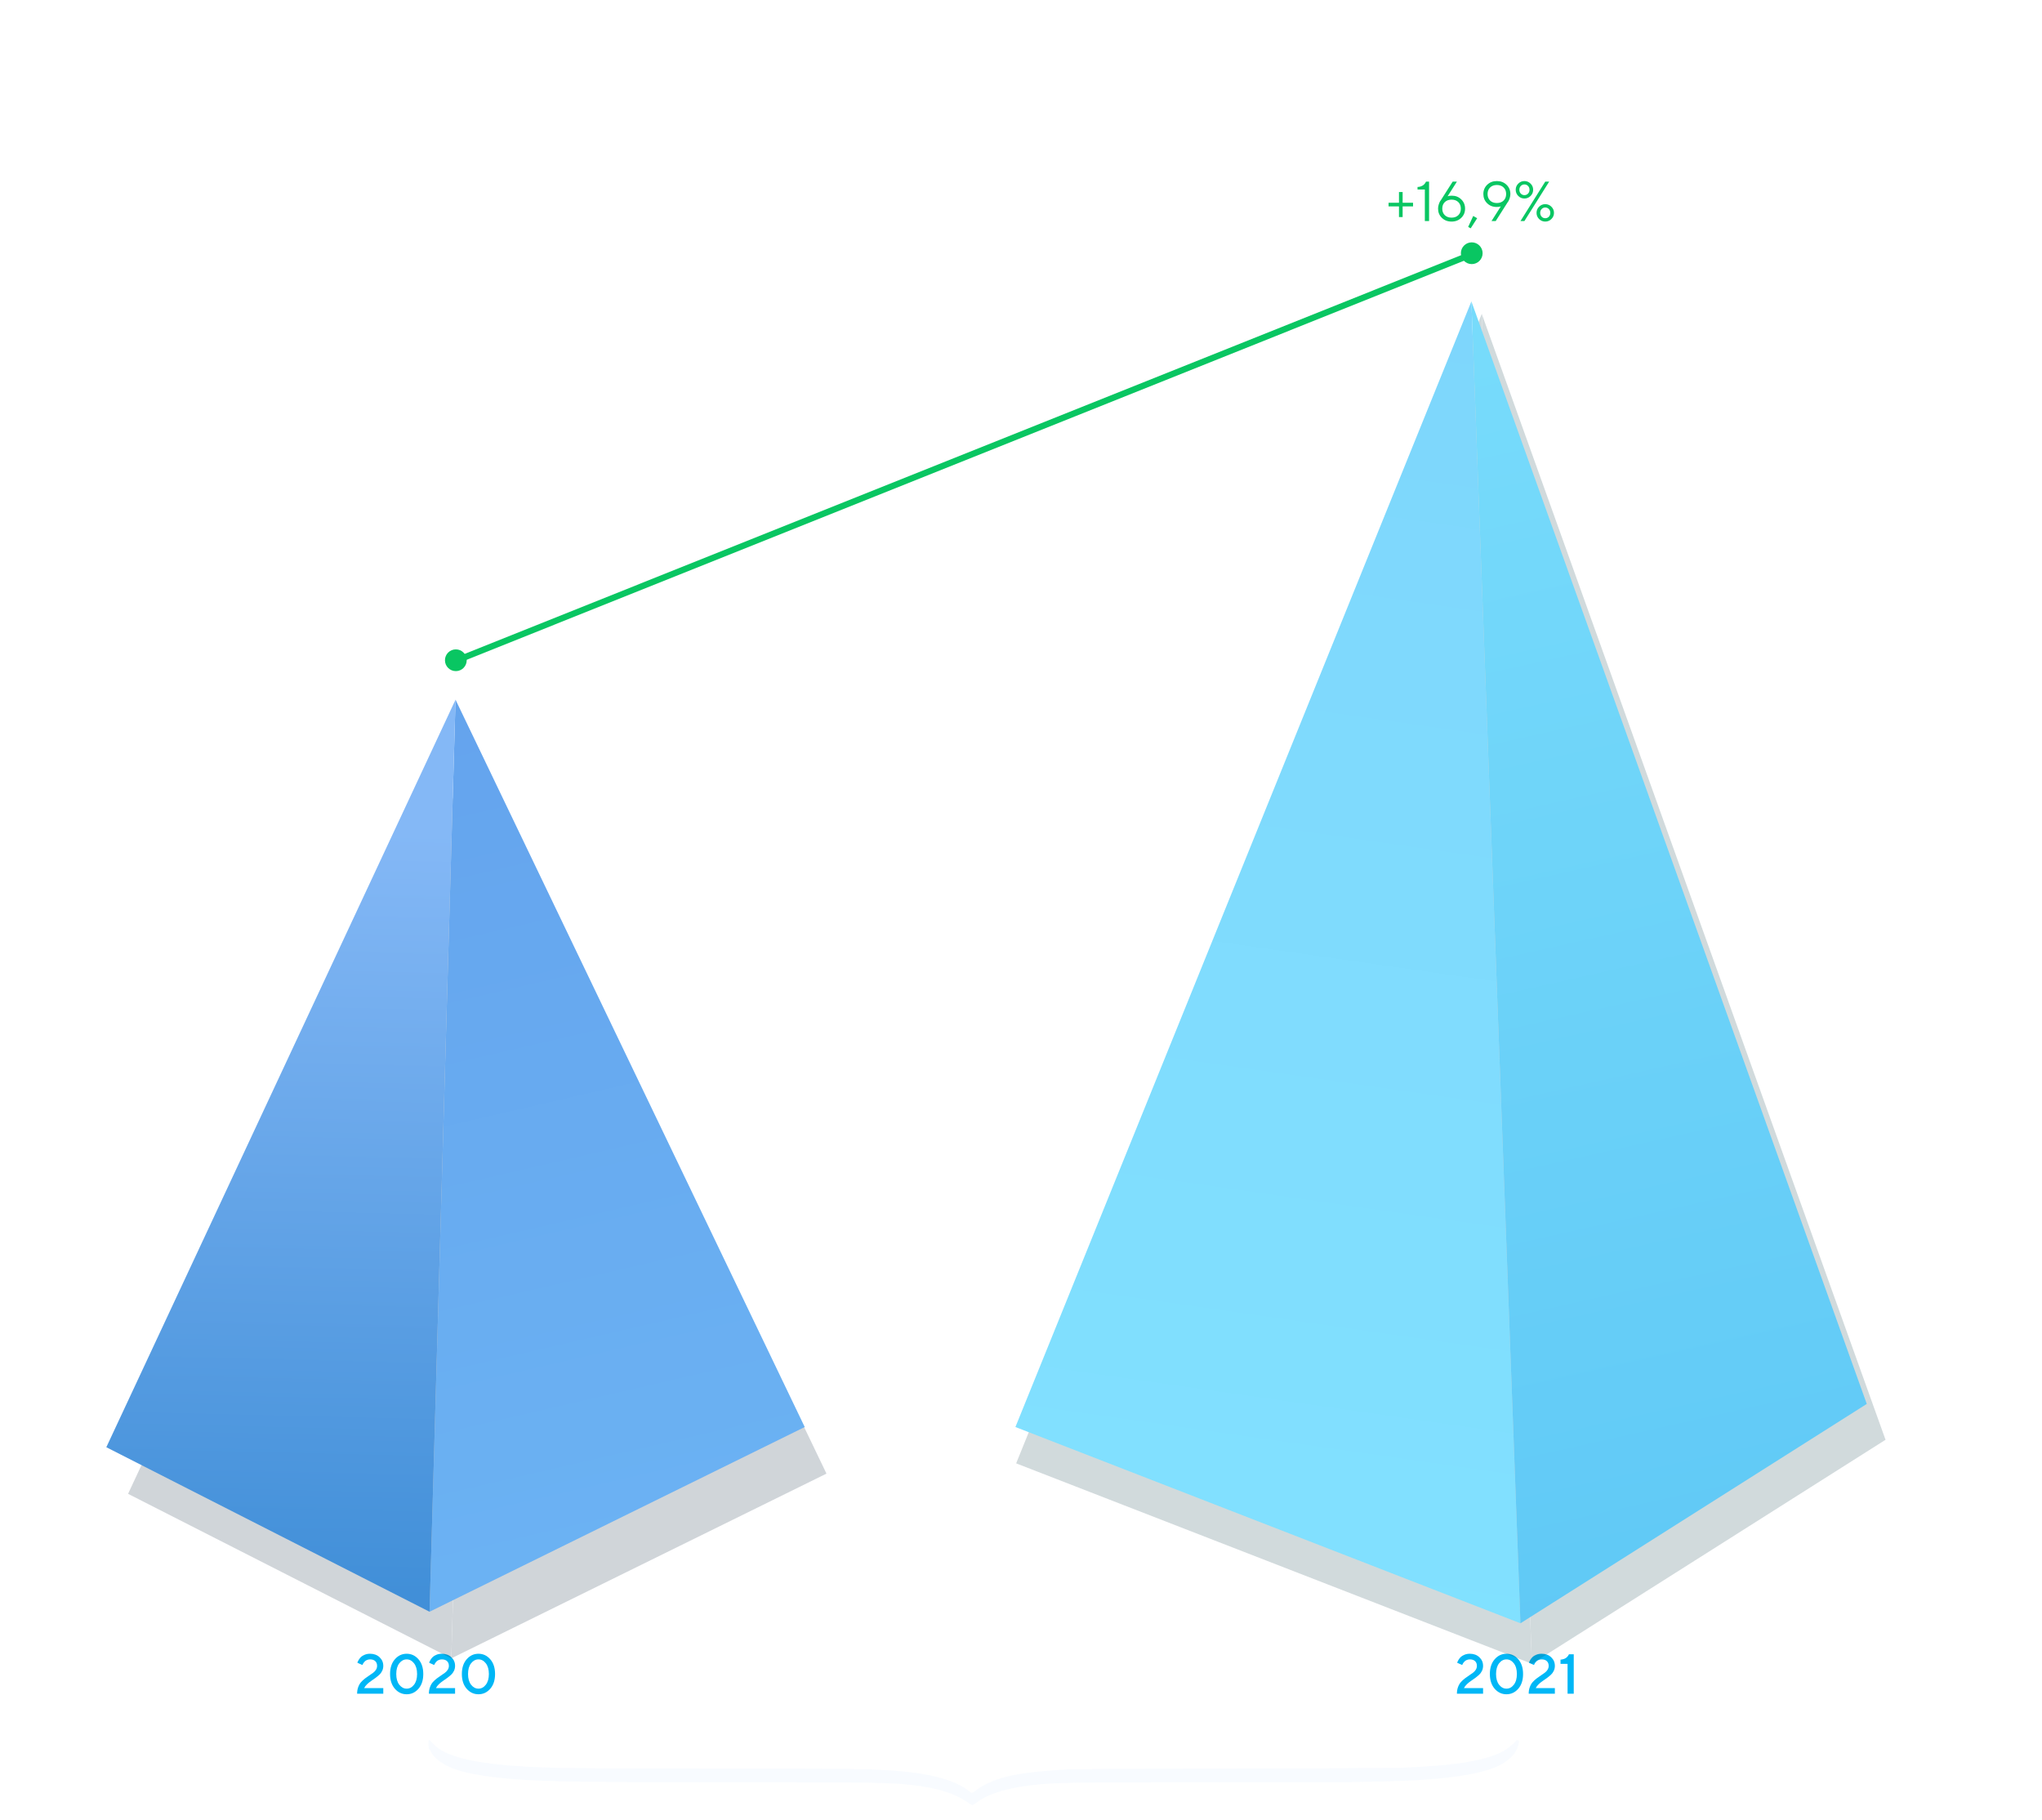 <svg width="653" height="582" viewBox="0 0 653 582" fill="none" xmlns="http://www.w3.org/2000/svg">
<path opacity="0.2" fill-rule="evenodd" clip-rule="evenodd" d="M137.282 559.324C137.378 559.348 137.656 559.79 137.899 560.305C138.831 562.285 142.019 564.53 145.686 565.789C149.651 567.151 156.406 568.286 163.95 568.858C175.534 569.736 185.673 569.882 235.792 569.896C280.798 569.908 283.179 569.943 291.034 570.709C298.581 571.444 304.794 573.237 308.6 575.777C309.751 576.546 310.787 577.195 310.901 577.22C311.015 577.245 311.768 576.782 312.573 576.191C316.221 573.513 322.296 571.649 330.103 570.811C338.282 569.933 339.888 569.908 387.859 569.897C411.806 569.892 432.243 569.858 433.273 569.822C434.304 569.786 437.251 569.722 439.822 569.681C462.186 569.319 475.519 567.33 481.175 563.512C482.109 562.881 483.329 561.823 483.885 561.161C485.215 559.581 486.178 556.778 485.488 556.498C485.188 556.377 484.929 556.344 484.911 556.425C484.822 556.839 482.846 558.6 481.527 559.442C479.315 560.853 476.401 561.916 472.24 562.829C466.615 564.064 460.189 564.712 448.134 565.26C446.868 565.317 423.293 565.413 395.744 565.472C368.195 565.532 344.603 565.628 343.317 565.685C333.553 566.123 326.312 566.954 321.543 568.184C318.112 569.068 314.404 570.697 312.657 572.086C311.202 573.243 310.767 573.44 310.383 573.114C305.957 569.341 298.167 567.12 286.161 566.207C277.736 565.567 272.503 565.5 229.448 565.482C207.041 565.473 185.102 565.405 180.694 565.331C156.374 564.925 143.227 562.579 138.857 557.865C138.125 557.075 137.383 556.397 137.209 556.359C136.886 556.288 136.958 559.243 137.282 559.324Z" fill="#DCEEFF"/>
<path d="M474.265 541.572H465.898C465.898 540.793 466.015 540.087 466.25 539.454C466.484 538.815 466.789 538.285 467.164 537.863C467.544 537.441 467.96 537.055 468.412 536.703C468.869 536.352 469.323 536.032 469.774 535.745C470.225 535.452 470.638 535.165 471.013 534.884C471.394 534.603 471.702 534.274 471.936 533.899C472.17 533.519 472.288 533.105 472.288 532.66C472.288 532.021 472.088 531.518 471.69 531.148C471.297 530.779 470.747 530.595 470.038 530.595C469.692 530.595 469.367 530.659 469.062 530.788C468.763 530.911 468.529 531.061 468.359 531.236C468.195 531.406 468.048 531.579 467.919 531.755C467.796 531.931 467.711 532.083 467.665 532.212L467.603 532.396L465.986 531.676C466.009 531.594 466.042 531.488 466.083 531.359C466.129 531.23 466.252 531.002 466.452 530.674C466.657 530.346 466.894 530.056 467.164 529.804C467.433 529.552 467.823 529.32 468.333 529.109C468.842 528.898 469.411 528.793 470.038 528.793C471.274 528.793 472.288 529.165 473.079 529.909C473.87 530.653 474.265 531.57 474.265 532.66C474.265 533.234 474.148 533.768 473.914 534.26C473.679 534.752 473.38 535.165 473.017 535.499C472.66 535.827 472.247 536.167 471.778 536.519C471.315 536.864 470.864 537.181 470.424 537.468C469.985 537.755 469.551 538.101 469.124 538.505C468.702 538.903 468.376 539.325 468.148 539.771H474.265V541.572ZM477.974 539.99C476.949 538.812 476.436 537.239 476.436 535.271C476.436 533.302 476.949 531.731 477.974 530.56C479 529.382 480.256 528.793 481.745 528.793C483.233 528.793 484.49 529.382 485.515 530.56C486.541 531.731 487.053 533.302 487.053 535.271C487.053 537.239 486.541 538.812 485.515 539.99C484.49 541.162 483.233 541.748 481.745 541.748C480.256 541.748 479 541.162 477.974 539.99ZM484.091 538.707C484.748 537.869 485.076 536.724 485.076 535.271C485.076 533.817 484.748 532.675 484.091 531.843C483.441 531.011 482.659 530.595 481.745 530.595C480.831 530.595 480.045 531.011 479.389 531.843C478.739 532.675 478.414 533.817 478.414 535.271C478.414 536.724 478.739 537.869 479.389 538.707C480.045 539.539 480.831 539.955 481.745 539.955C482.659 539.955 483.441 539.539 484.091 538.707ZM497.222 541.572H488.855C488.855 540.793 488.972 540.087 489.207 539.454C489.441 538.815 489.746 538.285 490.121 537.863C490.501 537.441 490.917 537.055 491.369 536.703C491.826 536.352 492.28 536.032 492.731 535.745C493.182 535.452 493.595 535.165 493.97 534.884C494.351 534.603 494.659 534.274 494.893 533.899C495.127 533.519 495.245 533.105 495.245 532.66C495.245 532.021 495.045 531.518 494.647 531.148C494.254 530.779 493.704 530.595 492.995 530.595C492.649 530.595 492.324 530.659 492.019 530.788C491.72 530.911 491.486 531.061 491.316 531.236C491.152 531.406 491.005 531.579 490.876 531.755C490.753 531.931 490.668 532.083 490.622 532.212L490.56 532.396L488.943 531.676C488.966 531.594 488.999 531.488 489.04 531.359C489.086 531.23 489.209 531.002 489.409 530.674C489.614 530.346 489.851 530.056 490.121 529.804C490.39 529.552 490.78 529.32 491.29 529.109C491.799 528.898 492.368 528.793 492.995 528.793C494.231 528.793 495.245 529.165 496.036 529.909C496.827 530.653 497.222 531.57 497.222 532.66C497.222 533.234 497.105 533.768 496.871 534.26C496.636 534.752 496.337 535.165 495.974 535.499C495.617 535.827 495.204 536.167 494.735 536.519C494.272 536.864 493.821 537.181 493.381 537.468C492.942 537.755 492.508 538.101 492.081 538.505C491.659 538.903 491.333 539.325 491.105 539.771H497.222V541.572ZM501.731 528.969H503.26V541.572H501.283V532.036H499.033V530.683C499.789 530.601 500.363 530.422 500.755 530.146C501.154 529.865 501.479 529.473 501.731 528.969Z" fill="#00B7F6"/>
<g opacity="0.2" filter="url(#filter0_f_125_16)">
<path d="M489.874 532L324.95 467.915L473.853 100.369L489.874 532Z" fill="#1B4452"/>
<path d="M602.965 460.376L489.874 532L473.853 100.369L602.965 460.376Z" fill="#1B4452"/>
</g>
<path d="M486.218 519.054L324.712 456.298L470.529 96.369L486.218 519.054Z" fill="url(#paint0_linear_125_16)"/>
<path d="M596.965 448.914L486.218 519.054L470.529 96.369L596.965 448.914Z" fill="url(#paint1_linear_125_16)"/>
<path d="M448.541 69.418H447.372V65.999H444.041V64.821H447.372V61.402H448.541V64.821H451.872V65.999H448.541V69.418ZM456.003 58.071H456.996V70.675H455.643V60.594H453.305V59.785C453.715 59.773 454.084 59.706 454.412 59.583C454.74 59.454 455.001 59.31 455.194 59.152C455.388 58.988 455.546 58.824 455.669 58.66C455.798 58.496 455.886 58.361 455.933 58.256L456.003 58.071ZM464.273 62.571C465.486 62.571 466.494 62.97 467.297 63.767C468.105 64.558 468.51 65.542 468.51 66.72C468.51 67.892 468.1 68.873 467.279 69.664C466.465 70.455 465.434 70.851 464.186 70.851C462.938 70.851 461.906 70.455 461.092 69.664C460.277 68.873 459.87 67.889 459.87 66.711C459.87 66.254 459.943 65.803 460.09 65.357C460.242 64.906 460.389 64.566 460.529 64.338L460.767 64.013L464.546 58.071H465.899L462.929 62.756C463.274 62.633 463.723 62.571 464.273 62.571ZM466.348 68.803C466.887 68.275 467.156 67.581 467.156 66.72C467.156 65.853 466.887 65.155 466.348 64.628C465.809 64.101 465.088 63.837 464.186 63.837C463.289 63.837 462.568 64.101 462.023 64.628C461.484 65.155 461.215 65.853 461.215 66.72C461.215 67.581 461.484 68.275 462.023 68.803C462.568 69.33 463.289 69.594 464.186 69.594C465.088 69.594 465.809 69.33 466.348 68.803ZM471.111 69.058L472.377 69.778L470.303 73.013L469.494 72.564L471.111 69.058ZM478.582 66.175C477.369 66.175 476.361 65.779 475.559 64.988C474.756 64.197 474.354 63.213 474.354 62.035C474.354 60.857 474.762 59.873 475.576 59.082C476.391 58.291 477.422 57.895 478.67 57.895C479.918 57.895 480.949 58.291 481.764 59.082C482.584 59.873 482.994 60.857 482.994 62.035C482.994 62.492 482.918 62.946 482.766 63.398C482.613 63.843 482.467 64.18 482.326 64.408L482.089 64.733L478.31 70.675H476.965L479.936 65.999C479.584 66.116 479.133 66.175 478.582 66.175ZM476.508 59.952C475.969 60.48 475.699 61.174 475.699 62.035C475.699 62.897 475.969 63.594 476.508 64.127C477.053 64.654 477.773 64.918 478.67 64.918C479.572 64.918 480.293 64.654 480.832 64.127C481.371 63.594 481.641 62.897 481.641 62.035C481.641 61.174 481.371 60.48 480.832 59.952C480.293 59.419 479.572 59.152 478.67 59.152C477.773 59.152 477.053 59.419 476.508 59.952ZM486.229 70.675L494.147 58.071H495.404L487.485 70.675H486.229ZM489.454 58.713C490.005 59.258 490.28 59.914 490.28 60.682C490.28 61.449 490.005 62.108 489.454 62.659C488.909 63.204 488.253 63.477 487.485 63.477C486.718 63.477 486.062 63.204 485.517 62.659C484.972 62.108 484.699 61.449 484.699 60.682C484.699 59.914 484.972 59.258 485.517 58.713C486.062 58.168 486.718 57.895 487.485 57.895C488.253 57.895 488.909 58.168 489.454 58.713ZM488.637 61.912C488.953 61.584 489.111 61.174 489.111 60.682C489.111 60.19 488.953 59.782 488.637 59.46C488.326 59.138 487.942 58.977 487.485 58.977C487.034 58.977 486.65 59.138 486.334 59.46C486.023 59.782 485.868 60.19 485.868 60.682C485.868 61.174 486.023 61.584 486.334 61.912C486.65 62.234 487.034 62.395 487.485 62.395C487.942 62.395 488.326 62.234 488.637 61.912ZM492.179 70.033C491.634 69.488 491.361 68.832 491.361 68.064C491.361 67.297 491.634 66.641 492.179 66.096C492.724 65.551 493.38 65.278 494.147 65.278C494.915 65.278 495.571 65.551 496.116 66.096C496.667 66.641 496.942 67.297 496.942 68.064C496.942 68.832 496.667 69.488 496.116 70.033C495.571 70.578 494.915 70.851 494.147 70.851C493.38 70.851 492.724 70.578 492.179 70.033ZM492.996 66.843C492.686 67.165 492.53 67.572 492.53 68.064C492.53 68.557 492.686 68.967 492.996 69.295C493.307 69.617 493.69 69.778 494.147 69.778C494.604 69.778 494.988 69.617 495.299 69.295C495.609 68.967 495.765 68.557 495.765 68.064C495.765 67.572 495.609 67.165 495.299 66.843C494.988 66.515 494.604 66.351 494.147 66.351C493.69 66.351 493.307 66.515 492.996 66.843Z" fill="#09C662"/>
<path d="M450.527 25.074C451.383 25.848 452.52 26.234 453.938 26.234C455.355 26.234 456.486 25.848 457.33 25.074C458.186 24.289 458.613 23.299 458.613 22.104C458.613 20.896 458.186 19.906 457.33 19.133C456.486 18.348 455.355 17.955 453.938 17.955C452.52 17.955 451.383 18.348 450.527 19.133C449.684 19.906 449.262 20.896 449.262 22.104C449.262 23.299 449.684 24.289 450.527 25.074ZM448.717 17.463C450.158 16.115 451.898 15.441 453.938 15.441C455.977 15.441 457.717 16.115 459.158 17.463C460.6 18.799 461.32 20.346 461.32 22.104C461.32 22.795 461.203 23.457 460.969 24.09C460.746 24.711 460.477 25.209 460.16 25.584C459.855 25.947 459.545 26.27 459.229 26.551C458.924 26.82 458.66 27.02 458.438 27.148L458.086 27.324C458.203 27.371 458.355 27.436 458.543 27.518C458.742 27.6 459.088 27.822 459.58 28.186C460.072 28.549 460.506 28.947 460.881 29.381C461.268 29.803 461.613 30.4 461.918 31.174C462.234 31.936 462.393 32.75 462.393 33.617C462.393 35.727 461.584 37.543 459.967 39.066C458.35 40.59 456.34 41.352 453.938 41.352C451.535 41.352 449.525 40.59 447.908 39.066C446.291 37.543 445.482 35.727 445.482 33.617C445.482 32.75 445.629 31.941 445.922 31.191C446.227 30.43 446.59 29.826 447.012 29.381C447.434 28.924 447.85 28.531 448.26 28.203C448.682 27.875 449.051 27.652 449.367 27.535L449.807 27.324C449.713 27.277 449.59 27.219 449.438 27.148C449.297 27.066 449.039 26.879 448.664 26.586C448.289 26.281 447.955 25.947 447.662 25.584C447.381 25.209 447.123 24.711 446.889 24.09C446.666 23.457 446.555 22.795 446.555 22.104C446.555 20.346 447.275 18.799 448.717 17.463ZM457.998 29.979C456.873 28.924 455.52 28.396 453.938 28.396C452.355 28.396 450.996 28.924 449.859 29.979C448.734 31.033 448.172 32.246 448.172 33.617C448.172 35.035 448.699 36.26 449.754 37.291C450.82 38.322 452.215 38.838 453.938 38.838C455.672 38.838 457.066 38.322 458.121 37.291C459.176 36.26 459.703 35.035 459.703 33.617C459.703 32.246 459.135 31.033 457.998 29.979ZM471.586 20.732C470.133 22.584 469.406 25.145 469.406 28.414C469.406 31.672 470.133 34.227 471.586 36.078C473.039 37.918 474.785 38.838 476.824 38.838C478.84 38.838 480.568 37.912 482.01 36.06C483.451 34.197 484.172 31.643 484.172 28.396C484.172 25.127 483.445 22.572 481.992 20.732C480.539 18.881 478.805 17.955 476.789 17.955C474.773 17.955 473.039 18.881 471.586 20.732ZM483.891 19.01C485.883 21.377 486.879 24.506 486.879 28.396C486.879 32.287 485.889 35.422 483.908 37.801C481.928 40.168 479.566 41.352 476.824 41.352C474.059 41.352 471.68 40.168 469.688 37.801C467.707 35.422 466.717 32.287 466.717 28.396C466.717 24.506 467.713 21.377 469.705 19.01C471.697 16.631 474.059 15.441 476.789 15.441C479.531 15.441 481.898 16.631 483.891 19.01ZM506.672 41H490.465C490.465 39.348 490.799 37.836 491.467 36.465C492.146 35.094 492.984 33.992 493.98 33.16C494.977 32.316 496.055 31.473 497.215 30.629C498.375 29.785 499.453 29.035 500.449 28.379C501.445 27.723 502.277 26.908 502.945 25.936C503.625 24.963 503.965 23.926 503.965 22.824C503.965 21.359 503.484 20.182 502.523 19.291C501.562 18.4 500.244 17.955 498.568 17.955C497.725 17.955 496.957 18.107 496.266 18.412C495.586 18.705 495.059 19.062 494.684 19.484C494.32 19.906 494.016 20.328 493.77 20.75C493.535 21.172 493.371 21.535 493.277 21.84L493.172 22.279L490.816 21.207C490.84 21.043 490.893 20.832 490.975 20.574C491.068 20.316 491.303 19.859 491.678 19.203C492.064 18.547 492.516 17.967 493.031 17.463C493.547 16.959 494.297 16.496 495.281 16.074C496.266 15.652 497.361 15.441 498.568 15.441C500.971 15.441 502.922 16.145 504.422 17.551C505.922 18.957 506.672 20.715 506.672 22.824C506.672 24.043 506.391 25.174 505.828 26.217C505.277 27.26 504.58 28.139 503.736 28.854C502.904 29.557 501.961 30.295 500.906 31.068C499.852 31.83 498.85 32.539 497.9 33.195C496.951 33.84 496.066 34.625 495.246 35.551C494.438 36.477 493.863 37.455 493.523 38.486H506.672V41ZM512.051 37.766L514.582 39.207L510.434 45.676L508.816 44.779L512.051 37.766ZM533.109 33.072H536.344V35.603H533.109V41H530.402V35.603H517.623V32.545L529.699 15.793H533.109V33.072ZM530.402 33.072V18.852L520.154 33.072H530.402Z" fill="white"/>
<path d="M122.568 541.572H114.2C114.2 540.793 114.318 540.087 114.552 539.454C114.786 538.815 115.091 538.285 115.466 537.863C115.847 537.441 116.263 537.055 116.714 536.703C117.171 536.352 117.625 536.032 118.076 535.745C118.528 535.452 118.941 535.165 119.316 534.884C119.696 534.603 120.004 534.274 120.238 533.899C120.473 533.519 120.59 533.105 120.59 532.66C120.59 532.021 120.391 531.518 119.992 531.148C119.6 530.779 119.049 530.595 118.34 530.595C117.994 530.595 117.669 530.659 117.364 530.788C117.066 530.911 116.831 531.061 116.661 531.236C116.497 531.406 116.351 531.579 116.222 531.755C116.099 531.931 116.014 532.083 115.967 532.212L115.905 532.396L114.288 531.676C114.312 531.594 114.344 531.488 114.385 531.359C114.432 531.23 114.555 531.002 114.754 530.674C114.959 530.346 115.196 530.056 115.466 529.804C115.736 529.552 116.125 529.32 116.635 529.109C117.145 528.898 117.713 528.793 118.34 528.793C119.576 528.793 120.59 529.165 121.381 529.909C122.172 530.653 122.568 531.57 122.568 532.66C122.568 533.234 122.45 533.768 122.216 534.26C121.982 534.752 121.683 535.165 121.32 535.499C120.962 535.827 120.549 536.167 120.08 536.519C119.617 536.864 119.166 537.181 118.727 537.468C118.287 537.755 117.854 538.101 117.426 538.505C117.004 538.903 116.679 539.325 116.45 539.771H122.568V541.572ZM126.277 539.99C125.251 538.812 124.738 537.239 124.738 535.271C124.738 533.302 125.251 531.731 126.277 530.56C127.302 529.382 128.559 528.793 130.047 528.793C131.535 528.793 132.792 529.382 133.818 530.56C134.843 531.731 135.356 533.302 135.356 535.271C135.356 537.239 134.843 538.812 133.818 539.99C132.792 541.162 131.535 541.748 130.047 541.748C128.559 541.748 127.302 541.162 126.277 539.99ZM132.394 538.707C133.05 537.869 133.378 536.724 133.378 535.271C133.378 533.817 133.05 532.675 132.394 531.843C131.743 531.011 130.961 530.595 130.047 530.595C129.133 530.595 128.348 531.011 127.692 531.843C127.041 532.675 126.716 533.817 126.716 535.271C126.716 536.724 127.041 537.869 127.692 538.707C128.348 539.539 129.133 539.955 130.047 539.955C130.961 539.955 131.743 539.539 132.394 538.707ZM145.525 541.572H137.157C137.157 540.793 137.275 540.087 137.509 539.454C137.743 538.815 138.048 538.285 138.423 537.863C138.804 537.441 139.22 537.055 139.671 536.703C140.128 536.352 140.582 536.032 141.033 535.745C141.485 535.452 141.898 535.165 142.273 534.884C142.654 534.603 142.961 534.274 143.195 533.899C143.43 533.519 143.547 533.105 143.547 532.66C143.547 532.021 143.348 531.518 142.949 531.148C142.557 530.779 142.006 530.595 141.297 530.595C140.951 530.595 140.626 530.659 140.321 530.788C140.023 530.911 139.788 531.061 139.618 531.236C139.454 531.406 139.308 531.579 139.179 531.755C139.056 531.931 138.971 532.083 138.924 532.212L138.862 532.396L137.245 531.676C137.269 531.594 137.301 531.488 137.342 531.359C137.389 531.23 137.512 531.002 137.711 530.674C137.916 530.346 138.154 530.056 138.423 529.804C138.693 529.552 139.082 529.32 139.592 529.109C140.102 528.898 140.67 528.793 141.297 528.793C142.533 528.793 143.547 529.165 144.338 529.909C145.129 530.653 145.525 531.57 145.525 532.66C145.525 533.234 145.407 533.768 145.173 534.26C144.939 534.752 144.64 535.165 144.277 535.499C143.919 535.827 143.506 536.167 143.037 536.519C142.574 536.864 142.123 537.181 141.684 537.468C141.244 537.755 140.811 538.101 140.383 538.505C139.961 538.903 139.636 539.325 139.407 539.771H145.525V541.572ZM149.234 539.99C148.208 538.812 147.695 537.239 147.695 535.271C147.695 533.302 148.208 531.731 149.234 530.56C150.259 529.382 151.516 528.793 153.004 528.793C154.492 528.793 155.749 529.382 156.775 530.56C157.8 531.731 158.313 533.302 158.313 535.271C158.313 537.239 157.8 538.812 156.775 539.99C155.749 541.162 154.492 541.748 153.004 541.748C151.516 541.748 150.259 541.162 149.234 539.99ZM155.351 538.707C156.007 537.869 156.335 536.724 156.335 535.271C156.335 533.817 156.007 532.675 155.351 531.843C154.7 531.011 153.918 530.595 153.004 530.595C152.09 530.595 151.305 531.011 150.649 531.843C149.998 532.675 149.673 533.817 149.673 535.271C149.673 536.724 149.998 537.869 150.649 538.707C151.305 539.539 152.09 539.955 153.004 539.955C153.918 539.955 154.7 539.539 155.351 538.707Z" fill="#00B7F6"/>
<g opacity="0.2" filter="url(#filter1_f_125_16)">
<path d="M264.295 471.2L144.319 530.265L152.625 238.631L264.295 471.2Z" fill="#152C42"/>
<path d="M40.955 477.66L144.319 530.265L152.625 238.631L40.955 477.66Z" fill="#152C42"/>
</g>
<path d="M257.34 456.297L137.364 515.363L145.67 223.728L257.34 456.297Z" fill="url(#paint2_linear_125_16)"/>
<path d="M34 462.758L137.364 515.363L145.67 223.728L34 462.758Z" fill="url(#paint3_linear_125_16)"/>
<path d="M114.338 172.824C116.763 172.824 118.779 173.621 120.385 175.215C122.002 176.797 122.81 178.765 122.81 181.121C122.81 183.465 121.99 185.427 120.349 187.01C118.721 188.592 116.658 189.383 114.162 189.383C111.666 189.383 109.603 188.592 107.974 187.01C106.346 185.427 105.531 183.459 105.531 181.103C105.531 180.189 105.678 179.287 105.971 178.396C106.275 177.494 106.568 176.814 106.849 176.357L107.324 175.707L114.883 163.824H117.59L111.648 173.193C112.34 172.947 113.236 172.824 114.338 172.824ZM118.486 185.287C119.564 184.232 120.103 182.844 120.103 181.121C120.103 179.386 119.564 177.992 118.486 176.937C117.408 175.883 115.967 175.355 114.162 175.355C112.369 175.355 110.928 175.883 109.838 176.937C108.76 177.992 108.221 179.386 108.221 181.121C108.221 182.844 108.76 184.232 109.838 185.287C110.928 186.342 112.369 186.869 114.162 186.869C115.967 186.869 117.408 186.342 118.486 185.287ZM135.221 180.031C132.795 180.031 130.779 179.24 129.174 177.658C127.568 176.076 126.765 174.107 126.765 171.752C126.765 169.396 127.58 167.427 129.209 165.845C130.838 164.263 132.9 163.472 135.396 163.472C137.892 163.472 139.955 164.263 141.584 165.845C143.224 167.427 144.045 169.396 144.045 171.752C144.045 172.666 143.892 173.574 143.588 174.476C143.283 175.367 142.99 176.041 142.709 176.498L142.234 177.148L134.676 189.031H131.986L137.928 179.679C137.224 179.914 136.322 180.031 135.221 180.031ZM131.072 167.586C129.994 168.64 129.455 170.029 129.455 171.752C129.455 173.474 129.994 174.869 131.072 175.935C132.162 176.99 133.603 177.517 135.396 177.517C137.201 177.517 138.642 176.99 139.721 175.935C140.799 174.869 141.338 173.474 141.338 171.752C141.338 170.029 140.799 168.64 139.721 167.586C138.642 166.519 137.201 165.986 135.396 165.986C133.603 165.986 132.162 166.519 131.072 167.586ZM152.851 163.824H154.838V189.031H152.131V168.869H147.455V167.252C148.275 167.228 149.013 167.094 149.67 166.847C150.326 166.59 150.847 166.302 151.234 165.986C151.621 165.658 151.937 165.33 152.183 165.002C152.441 164.674 152.617 164.404 152.711 164.193L152.851 163.824ZM161.834 185.797L164.365 187.238L160.217 193.707L158.599 192.81L161.834 185.797ZM177.127 172.824C179.553 172.824 181.568 173.621 183.174 175.215C184.791 176.797 185.599 178.765 185.599 181.121C185.599 183.465 184.779 185.427 183.138 187.01C181.51 188.592 179.447 189.383 176.951 189.383C174.455 189.383 172.392 188.592 170.763 187.01C169.135 185.427 168.32 183.459 168.32 181.103C168.32 180.189 168.467 179.287 168.76 178.396C169.064 177.494 169.357 176.814 169.638 176.357L170.113 175.707L177.672 163.824H180.379L174.437 173.193C175.129 172.947 176.025 172.824 177.127 172.824ZM181.275 185.287C182.353 184.232 182.892 182.844 182.892 181.121C182.892 179.386 182.353 177.992 181.275 176.937C180.197 175.883 178.756 175.355 176.951 175.355C175.158 175.355 173.717 175.883 172.627 176.937C171.549 177.992 171.01 179.386 171.01 181.121C171.01 182.844 171.549 184.232 172.627 185.287C173.717 186.342 175.158 186.869 176.951 186.869C178.756 186.869 180.197 186.342 181.275 185.287Z" fill="white"/>
<rect x="146.265" y="210.012" width="346.989" height="1.987" transform="rotate(-21.805 146.265 210.012)" fill="#09C662"/>
<circle cx="145.768" cy="211.118" r="3.477" fill="#09C662"/>
<circle cx="470.641" cy="80.97" r="3.477" fill="#09C662"/>
<defs>
<filter id="filter0_f_125_16" x="274.95" y="50.369" width="378.016" height="531.631" filterUnits="userSpaceOnUse" color-interpolation-filters="sRGB">
<feFlood flood-opacity="0" result="BackgroundImageFix"/>
<feBlend mode="normal" in="SourceGraphic" in2="BackgroundImageFix" result="shape"/>
<feGaussianBlur stdDeviation="25" result="effect1_foregroundBlur_125_16"/>
</filter>
<filter id="filter1_f_125_16" x="0.954" y="198.631" width="303.34" height="371.634" filterUnits="userSpaceOnUse" color-interpolation-filters="sRGB">
<feFlood flood-opacity="0" result="BackgroundImageFix"/>
<feBlend mode="normal" in="SourceGraphic" in2="BackgroundImageFix" result="shape"/>
<feGaussianBlur stdDeviation="20" result="effect1_foregroundBlur_125_16"/>
</filter>
<linearGradient id="paint0_linear_125_16" x1="465.914" y1="96.369" x2="405.465" y2="519.054" gradientUnits="userSpaceOnUse">
<stop stop-color="#7ED6FC"/>
<stop offset="1" stop-color="#81E1FF"/>
</linearGradient>
<linearGradient id="paint1_linear_125_16" x1="477.912" y1="111.135" x2="566.51" y2="506.134" gradientUnits="userSpaceOnUse">
<stop stop-color="#77DBFB"/>
<stop offset="1" stop-color="#60C9F6"/>
</linearGradient>
<linearGradient id="paint2_linear_125_16" x1="137.364" y1="214.499" x2="201.967" y2="493.213" gradientUnits="userSpaceOnUse">
<stop stop-color="#64A3ED"/>
<stop offset="1" stop-color="#6BB2F3"/>
</linearGradient>
<linearGradient id="paint3_linear_125_16" x1="128.135" y1="239.417" x2="121.675" y2="509.825" gradientUnits="userSpaceOnUse">
<stop offset="0.099" stop-color="#84B8F6"/>
<stop offset="1" stop-color="#418FD8"/>
</linearGradient>
</defs>
</svg>
